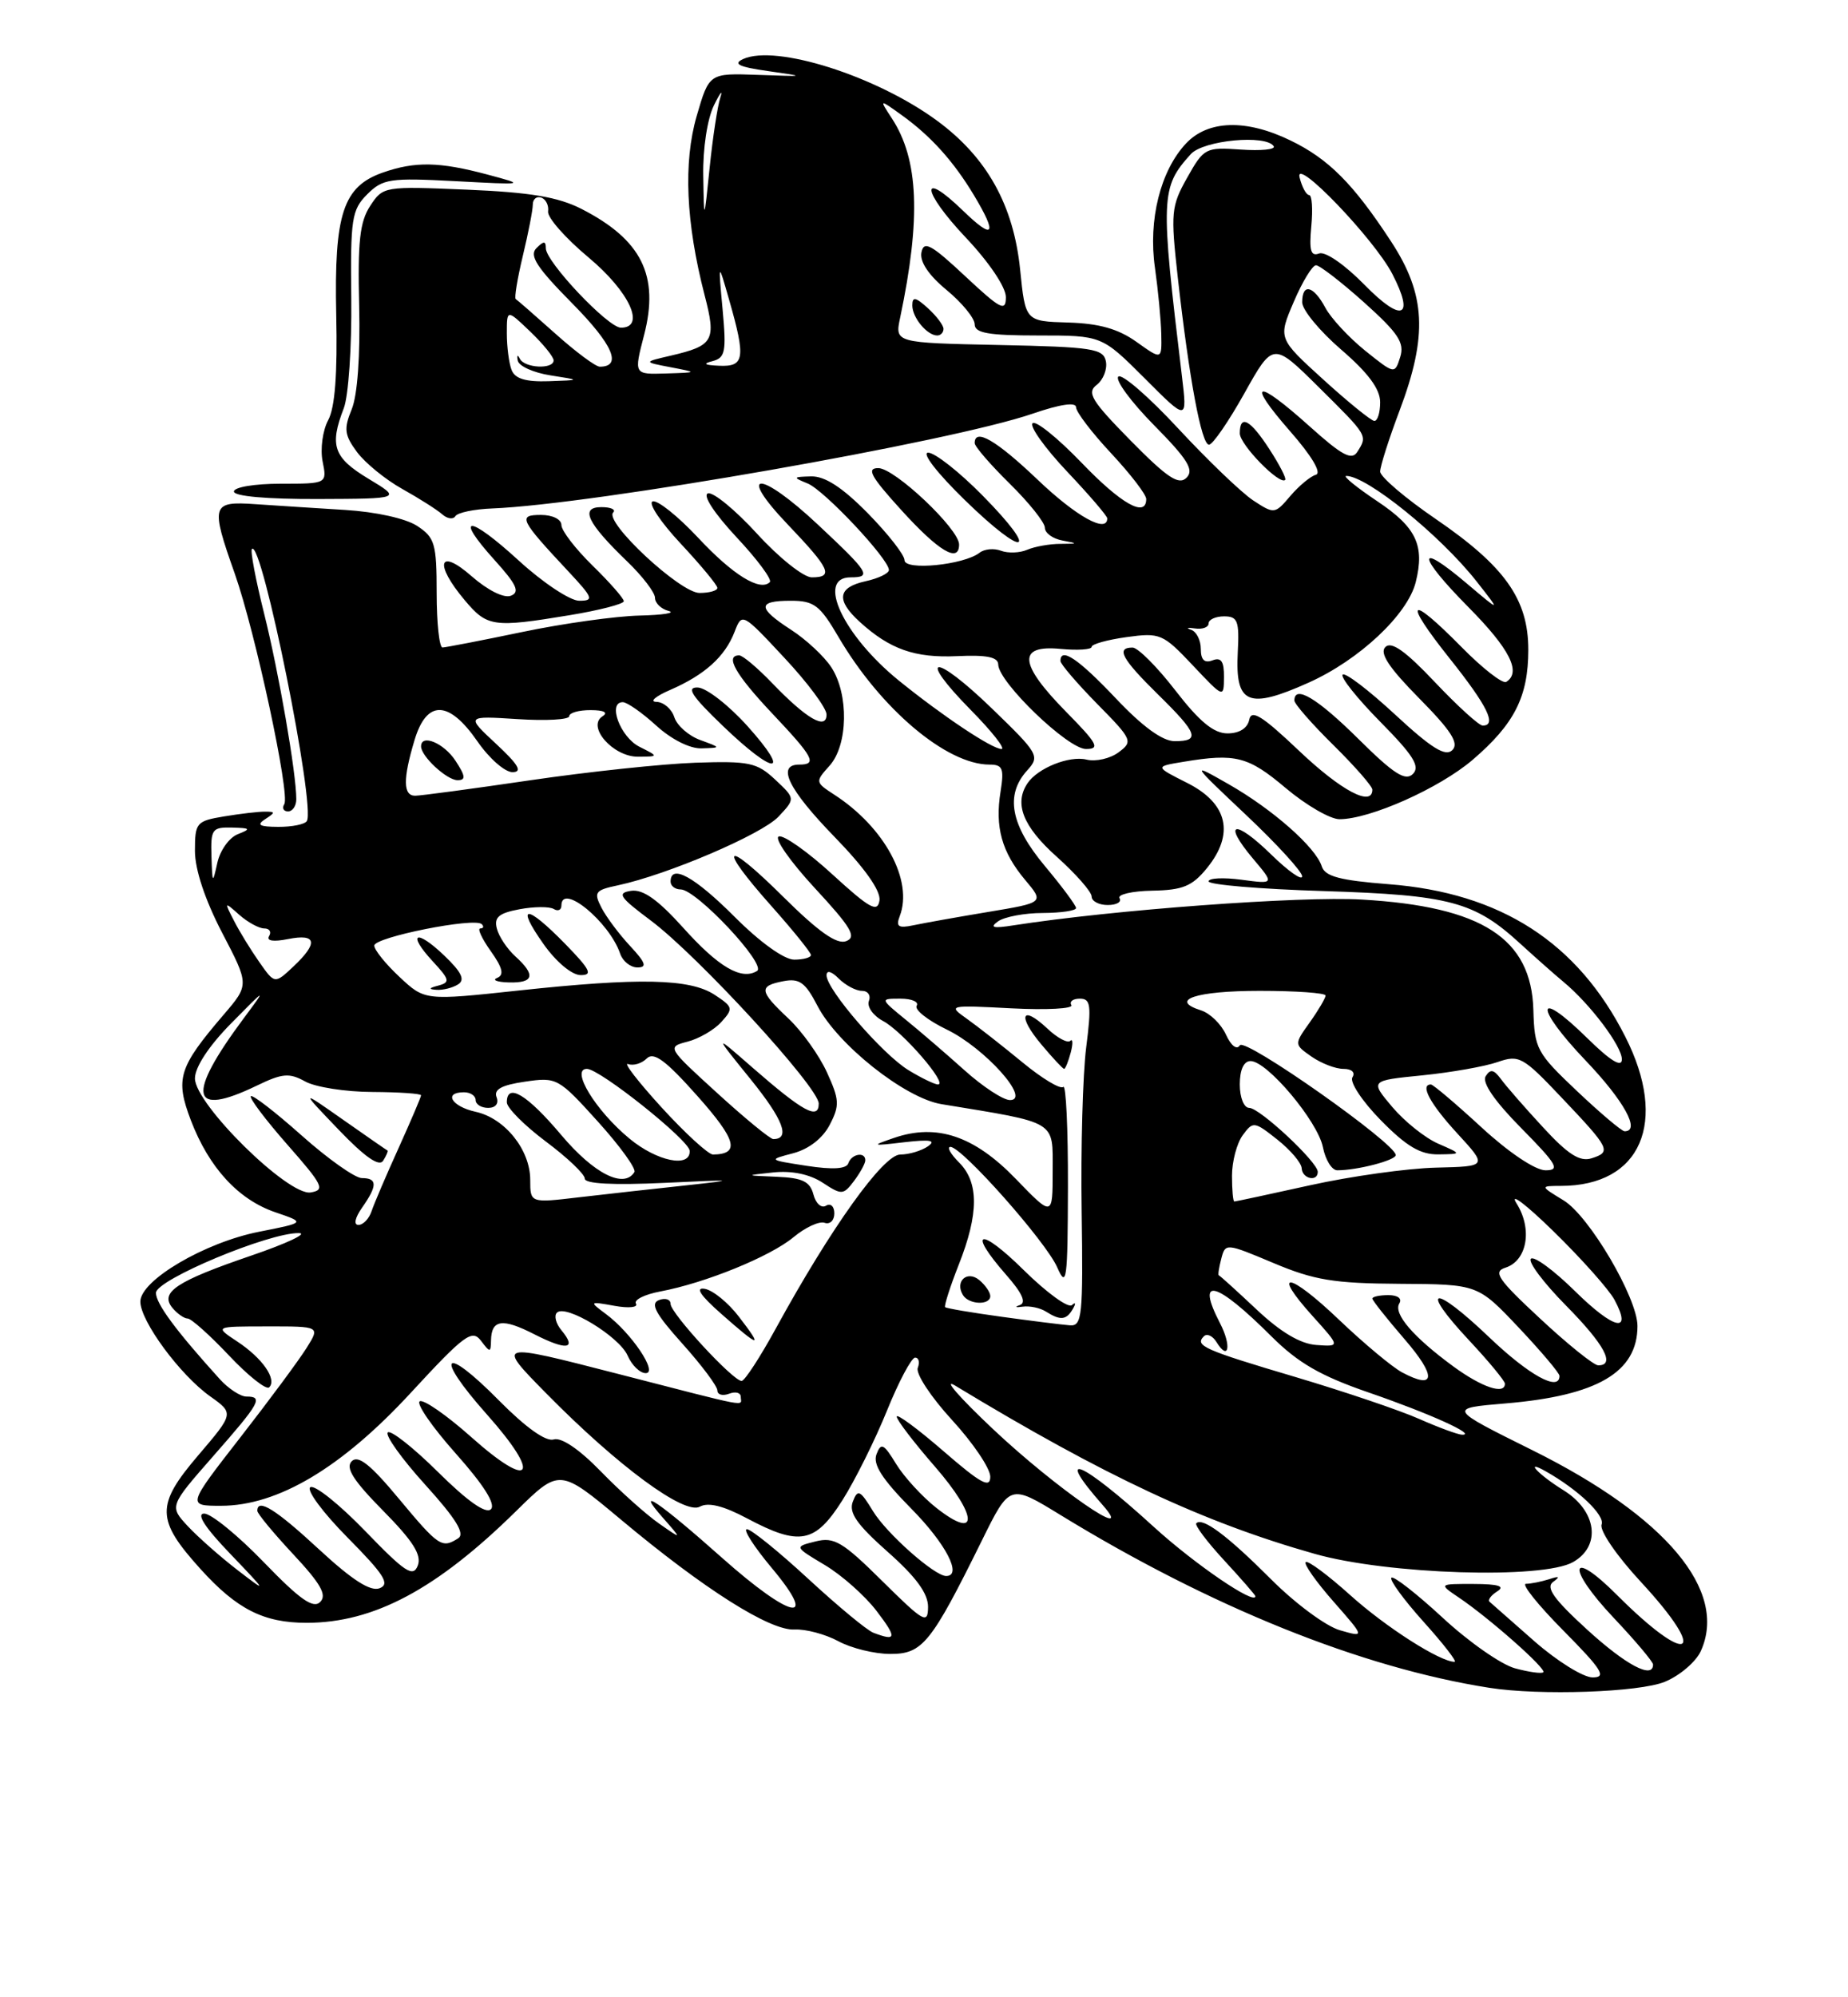 <?xml version="1.0" encoding="UTF-8" standalone="no"?>
<!DOCTYPE svg PUBLIC "-//W3C//DTD SVG 1.1//EN" "http://www.w3.org/Graphics/SVG/1.1/DTD/svg11.dtd" >
<svg xmlns="http://www.w3.org/2000/svg" xmlns:xlink="http://www.w3.org/1999/xlink" version="1.1" viewBox="0 0 237 256">
 <g >
 <path fill="currentColor"
d=" M 213.53 215.55 C 215.44 214.76 217.50 212.99 218.12 211.63 C 221.64 203.90 213.67 194.39 196.55 185.89 C 185.69 180.50 185.69 180.50 193.09 179.88 C 204.86 178.89 210.00 175.88 210.00 169.96 C 210.00 166.37 203.82 155.86 200.53 153.86 C 197.50 152.01 197.50 152.01 200.18 152.00 C 210.46 151.99 213.99 143.82 208.44 132.88 C 202.31 120.78 192.46 114.44 178.09 113.33 C 171.82 112.84 169.93 112.34 169.51 111.04 C 168.74 108.60 163.21 103.73 157.58 100.52 C 152.67 97.72 152.67 97.72 159.83 104.48 C 163.77 108.20 167.00 111.73 167.00 112.32 C 167.00 112.92 165.21 111.66 163.02 109.52 C 158.33 104.94 156.70 105.30 160.68 110.04 C 163.45 113.32 163.45 113.32 159.23 112.76 C 156.90 112.45 155.00 112.54 155.00 112.97 C 155.00 113.40 161.64 113.96 169.75 114.21 C 185.95 114.72 189.10 115.56 195.00 120.98 C 196.93 122.74 199.40 124.93 200.50 125.84 C 203.93 128.68 208.00 134.08 208.00 135.78 C 208.00 136.88 206.53 135.98 203.52 133.02 C 196.90 126.52 196.75 129.01 203.34 135.92 C 208.28 141.09 210.43 145.00 208.35 145.00 C 207.99 145.00 205.24 142.68 202.25 139.85 C 197.08 134.96 196.79 134.44 196.65 129.45 C 196.39 120.26 190.07 116.19 174.66 115.30 C 166.78 114.84 142.72 116.62 130.00 118.60 C 127.36 119.02 126.87 118.89 128.00 118.09 C 128.82 117.51 131.41 117.02 133.75 117.02 C 136.09 117.01 138.00 116.72 138.00 116.39 C 138.00 116.05 136.20 113.63 134.00 111.00 C 129.60 105.74 128.88 101.89 131.73 98.75 C 133.39 96.92 133.21 96.61 127.19 90.79 C 119.77 83.62 117.43 83.82 124.52 91.02 C 127.22 93.76 128.98 96.00 128.44 96.00 C 127.23 96.00 120.88 91.77 115.26 87.22 C 108.13 81.43 104.65 74.00 109.08 74.00 C 111.84 74.00 111.48 73.41 104.90 67.25 C 97.44 60.25 94.35 60.23 101.02 67.22 C 106.47 72.93 106.96 74.00 104.10 74.00 C 103.06 74.00 99.90 71.49 97.10 68.42 C 94.29 65.35 91.45 63.02 90.79 63.24 C 90.08 63.47 91.61 65.80 94.44 68.84 C 97.12 71.69 99.04 74.29 98.73 74.61 C 97.48 75.85 93.99 73.70 89.52 68.91 C 86.93 66.15 84.32 64.06 83.70 64.27 C 83.09 64.47 84.70 66.90 87.29 69.67 C 89.88 72.44 92.00 75.00 92.00 75.35 C 92.00 75.71 90.97 76.00 89.71 76.00 C 87.23 76.00 77.45 66.89 78.64 65.69 C 79.02 65.31 78.34 65.00 77.13 65.00 C 74.34 65.00 75.30 67.02 80.42 71.95 C 82.39 73.84 84.00 75.95 84.00 76.62 C 84.00 77.30 84.79 78.06 85.75 78.31 C 86.71 78.56 85.03 78.83 82.00 78.90 C 78.97 78.97 72.22 79.91 67.00 81.00 C 61.77 82.09 57.16 82.98 56.75 82.99 C 56.34 82.99 56.00 79.86 56.00 76.02 C 56.00 69.68 55.77 68.90 53.50 67.41 C 52.04 66.45 48.18 65.60 44.25 65.36 C 40.54 65.13 35.36 64.80 32.75 64.62 C 27.12 64.23 26.98 64.69 30.11 73.53 C 32.75 81.02 37.22 101.83 36.46 103.07 C 36.14 103.58 36.36 104.00 36.94 104.00 C 37.52 104.00 38.00 103.30 38.00 102.44 C 38.00 99.11 35.75 86.13 33.87 78.63 C 32.79 74.31 32.08 70.58 32.31 70.36 C 33.58 69.08 40.50 103.37 39.35 105.24 C 39.09 105.66 37.45 105.99 35.69 105.98 C 33.26 105.97 32.86 105.74 34.00 105.00 C 35.33 104.14 35.33 104.03 34.00 104.03 C 33.17 104.02 30.81 104.30 28.75 104.64 C 25.18 105.23 25.00 105.45 25.00 109.06 C 25.00 111.45 26.29 115.33 28.48 119.54 C 31.97 126.22 31.97 126.22 28.68 130.06 C 22.89 136.82 22.45 138.26 24.48 143.60 C 26.81 149.68 30.57 153.77 35.34 155.39 C 39.18 156.70 39.18 156.70 33.26 157.87 C 26.27 159.24 18.00 164.10 18.00 166.83 C 18.00 169.32 23.06 176.19 26.92 178.95 C 30.02 181.15 30.02 181.15 25.40 186.56 C 19.97 192.92 20.01 194.79 25.70 201.09 C 30.37 206.26 33.81 208.00 39.32 208.00 C 47.94 208.00 56.00 203.70 66.18 193.69 C 71.76 188.20 71.76 188.20 79.63 194.77 C 90.30 203.69 98.75 209.04 101.91 208.86 C 103.33 208.79 105.85 209.46 107.50 210.35 C 109.15 211.25 112.15 211.99 114.17 211.99 C 118.31 212.00 119.40 210.65 125.91 197.48 C 129.50 190.20 129.50 190.20 136.00 194.18 C 155.26 205.97 174.56 213.75 191.00 216.33 C 197.48 217.35 210.28 216.91 213.53 215.55 Z  M 143.58 115.13 C 143.28 114.65 145.17 114.21 147.77 114.16 C 151.68 114.09 152.89 113.59 154.77 111.29 C 158.36 106.89 157.47 102.99 152.29 100.37 C 148.08 98.25 148.08 98.25 151.79 97.64 C 158.46 96.53 160.08 96.95 164.88 101.00 C 167.49 103.20 170.60 105.00 171.78 105.00 C 175.70 105.00 184.60 101.03 188.86 97.39 C 194.22 92.80 196.00 89.29 196.00 83.28 C 196.00 76.81 192.99 72.57 184.07 66.48 C 180.18 63.82 177.00 61.10 177.00 60.44 C 177.00 59.78 178.12 56.25 179.50 52.60 C 183.12 42.99 182.85 37.76 178.42 30.98 C 173.56 23.55 170.38 20.36 165.49 18.00 C 159.81 15.24 154.92 15.39 152.10 18.39 C 148.82 21.89 147.24 28.19 148.12 34.33 C 148.52 37.17 148.89 40.99 148.93 42.82 C 149.00 46.14 149.00 46.14 145.75 43.82 C 143.41 42.15 140.97 41.46 137.00 41.34 C 131.50 41.18 131.50 41.18 130.83 34.57 C 129.99 26.30 126.58 20.18 120.19 15.48 C 112.39 9.74 99.50 5.65 95.30 7.57 C 93.95 8.19 94.76 8.58 98.50 9.11 C 103.41 9.81 103.39 9.82 97.22 9.60 C 90.95 9.37 90.95 9.37 89.35 14.86 C 87.62 20.83 87.96 28.54 90.36 37.82 C 91.88 43.67 91.53 44.30 86.00 45.59 C 82.50 46.40 82.50 46.40 86.00 47.07 C 89.50 47.74 89.50 47.74 85.40 47.87 C 81.29 48.00 81.29 48.00 82.60 42.95 C 84.58 35.32 82.29 30.72 74.56 26.77 C 71.57 25.25 68.00 24.65 59.88 24.31 C 49.26 23.86 49.12 23.88 47.47 26.40 C 46.14 28.43 45.86 31.00 46.06 39.22 C 46.21 45.53 45.85 50.64 45.11 52.45 C 44.07 54.97 44.17 55.76 45.79 57.95 C 46.84 59.35 49.45 61.48 51.59 62.67 C 53.74 63.87 56.04 65.33 56.70 65.91 C 57.36 66.50 58.12 66.61 58.40 66.16 C 58.68 65.70 60.81 65.26 63.13 65.17 C 76.11 64.66 121.98 56.62 132.44 53.02 C 135.96 51.81 138.00 51.51 138.00 52.20 C 138.00 52.80 140.03 55.46 142.50 58.10 C 144.97 60.75 147.00 63.38 147.00 63.96 C 147.00 66.41 143.79 64.61 138.66 59.26 C 135.62 56.11 132.81 53.85 132.42 54.25 C 132.02 54.65 134.01 57.43 136.84 60.43 C 139.68 63.43 142.00 66.13 142.00 66.44 C 142.00 68.41 138.03 66.21 133.09 61.50 C 127.77 56.43 125.00 54.82 125.00 56.79 C 125.00 57.23 127.03 59.57 129.50 62.00 C 131.97 64.43 134.00 66.97 134.00 67.64 C 134.00 68.32 135.01 69.05 136.25 69.28 C 138.29 69.66 138.27 69.70 136.00 69.71 C 134.62 69.71 132.71 70.05 131.75 70.46 C 130.79 70.88 129.27 70.93 128.37 70.59 C 127.48 70.25 126.24 70.36 125.62 70.85 C 123.62 72.41 116.00 73.17 116.00 71.80 C 116.00 71.12 113.88 68.42 111.29 65.78 C 108.03 62.47 105.79 61.02 104.04 61.06 C 101.67 61.12 101.64 61.18 103.58 61.97 C 105.71 62.83 114.00 71.65 114.00 73.06 C 114.00 73.49 112.65 74.14 111.00 74.50 C 107.42 75.29 107.19 76.91 110.25 79.70 C 114.12 83.22 117.32 84.35 122.75 84.10 C 126.55 83.92 128.01 84.22 128.02 85.18 C 128.06 87.45 136.95 96.00 139.27 96.00 C 141.12 96.00 140.76 95.33 136.71 91.22 C 130.67 85.08 130.45 82.64 136.00 83.17 C 138.20 83.38 140.00 83.26 140.00 82.91 C 140.00 82.56 142.02 82.00 144.48 81.66 C 148.77 81.07 149.14 81.22 152.96 85.27 C 156.94 89.49 156.95 89.49 156.97 86.78 C 156.99 84.77 156.61 84.21 155.50 84.64 C 154.47 85.03 154.00 84.58 154.00 83.18 C 154.00 82.06 153.44 80.95 152.75 80.72 C 152.06 80.48 152.29 80.41 153.25 80.55 C 154.21 80.69 155.00 80.40 155.00 79.91 C 155.00 79.41 155.90 79.00 156.99 79.00 C 158.73 79.00 158.95 79.59 158.74 83.61 C 158.39 90.27 160.06 90.98 167.84 87.49 C 174.33 84.58 180.51 78.78 181.56 74.63 C 182.74 69.91 181.64 67.59 176.64 64.25 C 173.96 62.46 172.17 61.00 172.65 61.00 C 175.30 61.00 184.70 68.60 189.35 74.50 C 192.50 78.50 192.50 78.50 188.08 74.76 C 181.58 69.26 181.73 71.16 188.31 77.81 C 193.63 83.18 195.14 86.17 193.17 87.40 C 192.71 87.68 190.14 85.68 187.46 82.96 C 180.64 76.04 179.85 76.78 185.91 84.39 C 190.78 90.50 192.00 93.00 190.15 93.00 C 189.67 93.00 186.92 90.49 184.02 87.43 C 180.24 83.43 178.44 82.16 177.67 82.93 C 176.89 83.71 178.12 85.57 182.00 89.50 C 186.11 93.66 187.14 95.26 186.26 96.14 C 185.38 97.02 183.61 95.93 178.93 91.60 C 175.54 88.46 172.51 86.15 172.19 86.47 C 171.88 86.79 174.05 89.51 177.02 92.52 C 181.26 96.81 182.16 98.24 181.20 99.20 C 180.24 100.16 178.74 99.20 174.21 94.71 C 168.95 89.50 166.00 87.73 166.00 89.79 C 166.00 90.22 168.25 92.79 171.00 95.50 C 173.75 98.21 176.00 100.78 176.00 101.21 C 176.00 103.47 172.01 101.36 166.62 96.25 C 161.87 91.74 160.48 90.88 160.21 92.25 C 159.99 93.34 158.94 94.00 157.42 94.00 C 155.66 94.00 153.83 92.50 150.74 88.50 C 148.41 85.48 145.94 83.01 145.25 83.00 C 143.08 83.00 143.87 84.45 148.50 89.00 C 153.62 94.02 153.97 95.00 150.65 95.00 C 149.09 95.00 146.53 93.14 143.09 89.50 C 138.31 84.45 136.00 82.89 136.00 84.72 C 136.00 85.11 138.12 87.58 140.70 90.21 C 145.23 94.80 145.33 95.04 143.45 96.43 C 142.38 97.23 140.53 97.65 139.34 97.36 C 137.13 96.82 133.07 98.45 131.77 100.40 C 130.03 103.00 131.19 105.93 135.50 109.79 C 137.97 112.00 140.00 114.31 140.00 114.91 C 140.00 115.51 140.93 116.00 142.06 116.00 C 143.19 116.00 143.88 115.61 143.58 115.13 Z  M 73.06 78.85 C 76.88 78.22 80.00 77.41 80.00 77.06 C 80.00 76.70 78.20 74.65 76.00 72.50 C 73.80 70.35 72.00 68.01 72.00 67.30 C 72.00 66.56 70.86 66.00 69.38 66.00 C 66.37 66.00 66.65 66.57 72.90 73.25 C 76.07 76.64 76.20 77.00 74.28 77.00 C 73.12 77.00 69.63 74.69 66.55 71.87 C 60.09 65.96 58.13 65.92 63.44 71.80 C 66.27 74.93 66.71 75.90 65.51 76.36 C 64.63 76.70 62.55 75.66 60.50 73.87 C 56.26 70.14 55.64 72.23 59.59 76.92 C 62.48 80.36 63.25 80.47 73.06 78.85 Z  M 123.00 69.79 C 123.00 67.80 114.74 60.00 112.64 60.00 C 111.08 60.00 111.67 61.07 115.60 65.39 C 120.39 70.67 123.00 72.22 123.00 69.79 Z  M 125.98 63.48 C 123.00 60.46 119.88 58.01 119.03 58.02 C 118.16 58.03 120.21 60.67 123.79 64.15 C 131.52 71.67 133.47 71.07 125.98 63.48 Z  M 47.25 61.36 C 42.77 58.66 42.23 57.12 44.09 52.32 C 44.69 50.77 45.12 44.46 45.05 38.29 C 44.93 28.03 45.11 26.89 47.09 24.91 C 49.09 22.91 50.01 22.78 58.38 23.22 C 67.44 23.70 67.47 23.70 62.50 22.37 C 56.36 20.73 53.24 20.67 49.12 22.11 C 44.00 23.89 42.84 27.41 43.12 40.32 C 43.29 47.96 42.96 52.25 42.08 53.87 C 41.38 55.18 41.06 57.54 41.37 59.12 C 41.95 62.00 41.95 62.00 35.98 62.00 C 32.66 62.00 30.00 62.44 30.00 63.00 C 30.00 63.61 34.22 63.98 40.75 63.96 C 51.50 63.92 51.50 63.92 47.25 61.36 Z  M 194.29 213.83 C 192.52 213.35 188.34 210.43 185.01 207.34 C 181.67 204.26 178.72 201.95 178.44 202.22 C 178.17 202.50 180.02 205.03 182.56 207.86 C 185.11 210.69 186.90 213.00 186.55 213.00 C 184.68 213.00 177.74 208.57 173.16 204.45 C 170.28 201.86 167.71 199.96 167.45 200.22 C 167.19 200.48 168.80 202.76 171.02 205.28 C 175.06 209.88 175.06 209.88 171.83 208.95 C 170.05 208.44 166.08 205.50 163.00 202.41 C 157.41 196.82 154.23 194.44 153.42 195.24 C 153.19 195.48 154.80 197.62 157.00 200.00 C 159.20 202.38 161.00 204.45 161.00 204.59 C 161.00 205.79 153.25 200.51 148.00 195.73 C 138.67 187.22 135.04 185.67 141.40 192.89 C 145.92 198.02 135.41 190.76 127.36 183.18 C 123.04 179.11 120.85 176.60 122.50 177.60 C 141.63 189.18 154.32 195.12 168.60 199.16 C 177.93 201.81 197.86 202.44 201.75 200.21 C 205.39 198.13 204.78 193.65 200.50 191.00 C 197.29 189.01 195.37 186.96 198.25 188.59 C 202.41 190.94 205.85 194.22 205.40 195.40 C 205.11 196.16 207.33 199.41 210.44 202.76 C 219.28 212.31 216.69 213.75 207.39 204.45 C 201.24 198.29 200.84 200.89 206.94 207.35 C 209.72 210.29 212.00 212.99 212.00 213.35 C 212.00 215.26 208.52 213.42 203.52 208.85 C 199.25 204.95 198.20 203.46 199.19 202.75 C 200.13 202.07 199.99 201.98 198.67 202.41 C 197.66 202.73 196.32 203.00 195.70 203.00 C 195.07 203.00 197.23 205.70 200.50 209.00 C 205.47 214.02 206.08 215.00 204.25 215.00 C 203.05 215.00 199.69 212.91 196.78 210.36 C 193.88 207.81 191.29 205.53 191.03 205.30 C 190.77 205.08 191.22 204.47 192.03 203.96 C 193.06 203.31 192.17 203.03 189.00 203.02 C 184.50 203.01 184.50 203.01 187.09 204.76 C 191.01 207.40 198.40 213.94 197.92 214.34 C 197.69 214.54 196.05 214.31 194.29 213.83 Z  M 112.00 209.27 C 111.17 208.95 107.41 205.83 103.63 202.34 C 99.85 198.85 96.32 196.00 95.79 196.00 C 95.25 196.00 96.70 198.25 99.00 201.00 C 105.11 208.30 101.47 207.55 92.61 199.68 C 84.56 192.52 81.29 190.31 85.00 194.52 C 87.50 197.36 87.50 197.36 84.50 195.26 C 82.85 194.11 79.49 191.10 77.04 188.58 C 74.28 185.74 71.98 184.19 71.01 184.50 C 70.01 184.81 67.44 182.98 64.04 179.55 C 56.80 172.21 55.57 173.57 62.45 181.30 C 69.52 189.24 68.19 191.11 60.41 184.17 C 57.26 181.37 54.30 179.32 53.83 179.61 C 53.35 179.90 55.43 182.91 58.45 186.30 C 62.03 190.32 63.60 192.80 62.96 193.44 C 62.32 194.08 59.97 192.43 56.18 188.68 C 53.00 185.53 50.09 183.24 49.73 183.60 C 49.37 183.97 51.53 186.99 54.55 190.32 C 58.49 194.67 59.67 196.59 58.76 197.17 C 56.67 198.50 56.26 198.22 51.15 192.09 C 47.51 187.71 45.94 186.46 45.11 187.29 C 44.27 188.13 45.32 189.77 49.13 193.63 C 52.97 197.52 54.10 199.30 53.58 200.66 C 52.98 202.21 51.97 201.55 46.84 196.24 C 43.52 192.81 40.36 190.28 39.80 190.62 C 39.25 190.96 41.40 193.87 44.58 197.08 C 49.28 201.83 50.05 203.04 48.68 203.57 C 47.51 204.02 45.17 202.52 40.94 198.61 C 35.38 193.46 33.00 191.97 33.00 193.65 C 33.00 194.00 35.08 196.51 37.62 199.23 C 41.14 203.00 41.96 204.44 41.06 205.33 C 40.17 206.22 38.46 205.02 33.85 200.25 C 30.53 196.81 27.08 194.00 26.19 194.00 C 25.13 194.00 26.29 195.79 29.54 199.17 C 34.29 204.13 34.33 204.22 30.50 201.27 C 28.30 199.58 25.42 197.04 24.10 195.63 C 21.71 193.06 21.71 193.06 27.35 186.63 C 33.37 179.78 33.80 179.00 31.60 179.00 C 30.84 179.00 29.29 177.99 28.17 176.75 C 22.53 170.52 20.00 167.09 20.00 165.71 C 20.00 164.03 34.54 157.96 38.34 158.05 C 39.53 158.08 36.79 159.37 32.26 160.92 C 22.60 164.22 20.46 165.64 22.11 167.63 C 22.73 168.38 23.62 169.00 24.07 169.00 C 24.52 169.00 26.91 171.13 29.37 173.74 C 31.83 176.35 34.15 178.18 34.52 177.82 C 35.55 176.79 33.65 174.07 30.42 171.94 C 27.50 170.01 27.50 170.01 34.27 170.01 C 41.05 170.00 41.05 170.00 39.33 172.75 C 38.39 174.26 34.56 179.44 30.81 184.25 C 24.00 193.00 24.00 193.00 28.34 193.00 C 35.63 193.00 43.83 188.12 52.70 178.50 C 59.54 171.09 60.54 170.35 61.67 171.83 C 62.85 173.39 62.94 173.39 62.97 171.81 C 63.02 169.12 64.43 168.92 68.53 171.02 C 72.69 173.14 74.03 172.94 72.00 170.50 C 71.29 169.65 71.03 168.64 71.42 168.25 C 72.54 167.12 79.41 171.29 80.49 173.75 C 81.03 174.99 82.07 176.00 82.81 176.00 C 84.44 176.00 80.97 170.84 77.69 168.41 C 75.54 166.81 75.56 166.79 78.80 167.37 C 80.61 167.70 81.86 167.58 81.56 167.09 C 81.26 166.61 82.66 165.91 84.68 165.53 C 90.44 164.45 98.78 161.06 101.77 158.57 C 103.27 157.32 105.06 156.49 105.75 156.73 C 106.44 156.97 107.00 156.43 107.00 155.52 C 107.00 154.62 106.52 154.18 105.93 154.54 C 105.34 154.90 104.62 154.26 104.32 153.10 C 103.88 151.43 102.91 150.97 99.63 150.83 C 95.50 150.66 95.50 150.66 99.20 150.27 C 101.56 150.03 103.83 150.50 105.49 151.58 C 107.94 153.19 108.15 153.18 109.51 151.39 C 110.29 150.35 110.95 149.16 110.97 148.75 C 111.02 147.58 109.21 147.87 108.80 149.09 C 108.56 149.83 106.81 149.94 103.47 149.43 C 98.50 148.66 98.50 148.66 101.74 147.81 C 103.75 147.27 105.52 145.89 106.41 144.17 C 107.70 141.69 107.66 140.96 106.05 137.44 C 105.06 135.27 102.85 132.18 101.13 130.56 C 97.35 127.02 97.27 126.37 100.48 125.76 C 102.52 125.37 103.28 125.92 104.82 128.89 C 107.39 133.88 116.05 140.75 120.73 141.52 C 135.72 143.98 135.00 143.55 135.00 150.07 C 135.00 155.99 135.00 155.99 130.25 151.08 C 124.94 145.59 120.14 143.97 114.68 145.84 C 111.68 146.87 111.75 146.90 116.00 146.40 C 119.30 146.02 120.10 146.16 119.00 146.93 C 118.17 147.50 116.58 147.98 115.45 147.98 C 113.27 148.00 106.58 157.34 99.51 170.25 C 97.48 173.96 95.50 177.00 95.11 177.00 C 94.00 177.00 86.00 168.32 86.00 167.13 C 86.00 166.54 85.33 166.32 84.50 166.64 C 83.36 167.08 84.06 168.38 87.50 172.21 C 89.98 174.97 92.00 177.67 92.00 178.22 C 92.00 178.76 92.67 178.95 93.50 178.64 C 94.33 178.32 95.00 178.50 95.00 179.03 C 95.00 180.27 96.74 180.59 79.04 176.04 C 63.64 172.08 63.64 172.08 70.07 178.61 C 79.24 187.92 87.79 194.22 89.76 193.11 C 90.83 192.52 92.78 193.00 95.82 194.62 C 102.54 198.19 104.53 197.82 108.03 192.30 C 109.67 189.71 112.24 184.54 113.75 180.81 C 115.26 177.08 116.89 174.02 117.36 174.01 C 117.83 174.01 117.98 174.60 117.70 175.33 C 117.42 176.07 119.40 179.07 122.09 182.00 C 124.79 184.94 127.00 188.21 127.00 189.27 C 127.00 190.81 125.80 190.16 121.00 186.00 C 117.70 183.14 115.00 181.15 115.00 181.57 C 115.00 182.00 117.21 184.89 119.92 188.00 C 125.42 194.33 125.54 197.54 120.11 193.29 C 118.28 191.85 115.95 189.31 114.93 187.65 C 113.34 185.04 112.99 184.86 112.41 186.39 C 111.91 187.68 113.11 189.56 116.86 193.36 C 121.31 197.86 123.46 202.00 121.34 202.00 C 119.85 202.00 113.70 196.55 111.96 193.69 C 110.30 190.97 110.00 190.83 109.37 192.47 C 108.83 193.89 109.87 195.38 113.85 198.91 C 117.49 202.13 119.03 204.24 119.02 205.97 C 119.00 208.22 118.49 207.93 113.16 202.66 C 108.06 197.61 106.98 196.97 104.59 197.57 C 101.85 198.25 101.85 198.25 105.79 200.60 C 107.95 201.89 110.93 204.53 112.41 206.47 C 115.06 209.94 114.99 210.41 112.00 209.27 Z  M 94.75 168.75 C 93.38 166.96 91.41 165.36 90.37 165.19 C 89.12 164.98 89.82 166.04 92.50 168.40 C 97.49 172.80 97.92 172.86 94.75 168.75 Z  M 182.01 181.87 C 179.54 180.77 172.40 178.36 166.15 176.50 C 154.35 173.00 153.19 172.48 154.39 171.28 C 154.78 170.88 155.51 171.21 156.00 172.00 C 157.58 174.56 157.97 172.50 156.46 169.59 C 153.30 163.49 155.93 164.17 163.07 171.30 C 166.48 174.69 169.35 176.35 175.50 178.47 C 183.32 181.16 189.50 183.95 187.50 183.89 C 186.95 183.87 184.48 182.96 182.01 181.87 Z  M 186.40 175.15 C 181.23 171.36 178.66 168.37 179.46 167.06 C 179.84 166.44 179.26 166.00 178.06 166.00 C 176.93 166.00 176.00 166.20 176.00 166.44 C 176.00 166.68 177.86 169.02 180.13 171.65 C 184.26 176.42 184.13 178.21 179.81 175.90 C 178.54 175.22 174.91 172.19 171.74 169.17 C 165.30 163.02 162.93 162.70 168.36 168.71 C 171.88 172.61 171.88 172.61 168.82 172.39 C 166.77 172.25 164.24 170.75 161.15 167.84 C 158.61 165.45 156.43 163.48 156.31 163.46 C 156.18 163.43 156.32 162.49 156.62 161.35 C 157.15 159.31 157.21 159.32 163.33 161.89 C 168.53 164.08 171.07 164.50 179.51 164.55 C 189.52 164.61 189.52 164.61 194.76 170.15 C 197.64 173.20 200.00 175.99 200.00 176.35 C 200.00 178.43 196.09 176.28 190.92 171.34 C 183.78 164.53 181.92 164.86 188.40 171.79 C 190.93 174.49 193.00 177.00 193.00 177.35 C 193.00 178.81 190.07 177.83 186.40 175.15 Z  M 197.55 169.04 C 192.08 163.96 191.43 163.00 193.07 162.48 C 195.86 161.59 196.56 157.52 194.49 154.24 C 193.54 152.73 195.69 154.36 199.27 157.86 C 202.85 161.36 206.36 165.30 207.06 166.61 C 209.39 170.97 207.02 170.44 202.00 165.50 C 199.28 162.82 196.72 160.94 196.33 161.34 C 195.94 161.73 197.95 164.41 200.81 167.31 C 205.76 172.32 207.21 175.00 204.97 175.00 C 204.41 175.00 201.07 172.32 197.55 169.04 Z  M 128.50 168.78 C 124.65 168.25 121.37 167.70 121.21 167.54 C 121.06 167.39 121.84 164.93 122.96 162.09 C 125.54 155.57 125.55 151.55 123.00 149.00 C 121.90 147.90 121.40 147.00 121.89 147.00 C 123.37 147.00 134.17 159.17 135.59 162.45 C 136.79 165.19 136.93 164.12 136.96 152.08 C 136.98 144.70 136.71 138.96 136.36 139.31 C 136.01 139.66 133.64 138.24 131.11 136.15 C 128.57 134.06 125.38 131.56 124.00 130.58 C 121.54 128.84 121.63 128.82 129.71 129.24 C 134.22 129.47 137.68 129.29 137.40 128.83 C 137.11 128.37 137.61 128.00 138.49 128.00 C 139.88 128.00 139.99 128.84 139.30 134.25 C 138.86 137.69 138.60 147.14 138.72 155.25 C 138.91 168.65 138.78 169.99 137.22 169.87 C 136.27 169.80 132.35 169.31 128.50 168.78 Z  M 137.60 167.75 C 138.00 167.06 137.94 166.85 137.47 167.28 C 137.00 167.70 134.23 165.69 131.31 162.81 C 125.64 157.21 123.98 157.63 129.03 163.39 C 131.10 165.74 131.66 166.98 130.78 167.28 C 130.08 167.52 130.24 167.61 131.14 167.48 C 132.04 167.35 133.39 167.63 134.14 168.11 C 136.01 169.29 136.76 169.21 137.60 167.75 Z  M 127.00 166.12 C 127.00 165.64 126.37 164.72 125.59 164.07 C 124.02 162.77 122.42 164.25 123.50 166.00 C 124.26 167.23 127.00 167.33 127.00 166.12 Z  M 137.32 134.90 C 137.62 133.75 137.59 133.08 137.26 133.41 C 136.92 133.74 135.60 133.04 134.33 131.84 C 131.00 128.71 130.44 130.18 133.55 133.87 C 134.99 135.59 136.31 137.00 136.47 137.00 C 136.63 137.00 137.01 136.06 137.32 134.90 Z  M 46.44 154.78 C 48.42 151.96 48.41 151.00 46.41 151.00 C 45.54 151.00 42.07 148.55 38.70 145.55 C 35.33 142.55 32.39 140.28 32.17 140.50 C 31.94 140.73 34.05 143.52 36.85 146.71 C 41.43 151.91 41.73 152.53 39.84 152.84 C 36.96 153.30 25.00 141.52 25.00 138.22 C 25.00 136.79 26.78 134.07 29.62 131.19 C 34.19 126.55 34.21 126.55 31.27 130.50 C 23.85 140.47 24.39 143.27 32.93 139.15 C 36.21 137.56 37.10 137.49 39.13 138.61 C 40.43 139.34 44.31 139.95 47.75 139.96 C 51.19 139.98 54.00 140.17 54.00 140.39 C 54.00 140.60 52.70 143.64 51.12 147.14 C 49.53 150.64 47.97 154.29 47.65 155.25 C 47.33 156.21 46.57 157.00 45.97 157.00 C 45.33 157.00 45.52 156.09 46.44 154.78 Z  M 49.70 147.47 C 49.59 147.42 47.02 145.64 44.00 143.52 C 38.50 139.66 38.50 139.66 43.45 144.82 C 46.81 148.32 48.64 149.59 49.14 148.77 C 49.56 148.10 49.80 147.52 49.70 147.47 Z  M 68.00 151.23 C 68.00 147.37 64.75 143.32 60.99 142.50 C 57.91 141.82 56.83 140.00 59.50 140.00 C 60.33 140.00 61.00 140.45 61.00 141.00 C 61.00 141.55 61.72 142.00 62.61 142.00 C 63.56 142.00 64.00 141.44 63.68 140.62 C 63.31 139.63 64.34 139.07 67.33 138.64 C 71.40 138.04 71.62 138.16 76.67 143.75 C 79.51 146.89 81.62 149.81 81.36 150.23 C 80.02 152.39 76.17 150.44 72.00 145.50 C 67.60 140.28 65.00 138.71 65.00 141.29 C 65.00 141.99 67.25 144.25 70.00 146.31 C 72.75 148.36 75.00 150.50 75.00 151.07 C 75.00 151.73 78.59 151.92 85.25 151.61 C 94.38 151.17 94.68 151.21 88.00 151.93 C 83.88 152.37 77.69 153.06 74.25 153.46 C 68.00 154.20 68.00 154.20 68.00 151.23 Z  M 158.00 150.69 C 158.00 148.87 158.62 146.54 159.37 145.51 C 160.70 143.70 160.84 143.71 163.82 146.07 C 165.51 147.41 166.91 149.06 166.94 149.75 C 167.00 151.09 169.00 151.53 169.00 150.20 C 169.00 148.95 161.55 142.00 160.21 142.00 C 159.53 142.00 159.00 140.68 159.00 139.00 C 159.00 137.11 159.51 136.00 160.38 136.00 C 162.51 136.00 168.99 143.71 169.66 147.04 C 169.98 148.67 170.81 150.00 171.50 150.00 C 174.08 150.00 179.00 148.72 179.00 148.05 C 179.00 146.56 159.65 132.94 159.01 133.98 C 158.62 134.61 157.89 134.05 157.23 132.62 C 156.62 131.27 155.19 129.88 154.05 129.51 C 149.84 128.18 153.35 127.00 161.56 127.00 C 166.20 127.00 170.00 127.27 170.00 127.60 C 170.00 127.92 169.09 129.47 167.98 131.03 C 165.96 133.86 165.96 133.86 168.20 135.43 C 169.44 136.29 171.27 137.00 172.28 137.00 C 173.36 137.00 173.84 137.45 173.44 138.09 C 173.07 138.69 174.71 141.17 177.09 143.59 C 180.37 146.93 182.16 147.99 184.46 147.96 C 187.50 147.92 187.50 147.92 184.45 146.59 C 182.77 145.86 180.12 143.74 178.55 141.88 C 175.70 138.50 175.70 138.50 182.41 137.83 C 186.10 137.46 190.44 136.69 192.05 136.13 C 194.82 135.17 195.30 135.43 200.24 140.65 C 206.49 147.23 206.70 147.64 204.12 148.46 C 202.61 148.94 201.10 147.98 197.88 144.48 C 195.54 141.95 193.10 139.16 192.47 138.28 C 191.57 137.07 191.13 136.99 190.53 137.95 C 190.04 138.75 191.66 141.12 195.10 144.60 C 199.69 149.25 200.12 150.00 198.21 150.00 C 196.90 150.00 193.51 147.73 190.00 144.50 C 186.71 141.47 183.79 139.00 183.51 139.00 C 182.07 139.00 183.41 141.49 186.89 145.27 C 190.78 149.50 190.78 149.50 184.14 149.66 C 180.49 149.75 173.25 150.76 168.05 151.91 C 162.85 153.06 158.46 154.00 158.30 154.00 C 158.13 154.00 158.00 152.51 158.00 150.69 Z  M 80.73 145.94 C 76.37 142.34 73.12 137.00 75.27 137.00 C 76.92 137.00 88.38 146.14 88.45 147.50 C 88.56 149.74 84.27 148.87 80.73 145.94 Z  M 84.86 141.96 C 81.82 138.63 79.88 136.12 80.55 136.38 C 81.21 136.63 82.29 136.32 82.94 135.67 C 83.84 134.77 85.37 135.90 89.46 140.50 C 94.46 146.12 94.94 147.93 91.44 147.98 C 90.86 147.99 87.90 145.28 84.86 141.96 Z  M 91.98 140.10 C 85.56 134.25 85.52 134.20 88.18 133.51 C 89.65 133.13 91.60 132.00 92.51 130.99 C 94.07 129.27 94.02 129.06 91.64 127.50 C 88.48 125.43 82.02 125.29 66.49 126.96 C 54.48 128.25 54.48 128.25 51.24 125.22 C 49.46 123.56 48.00 121.75 48.00 121.20 C 48.00 120.12 60.88 117.55 61.78 118.45 C 62.09 118.75 62.00 119.00 61.60 119.00 C 61.19 119.00 61.80 120.31 62.94 121.91 C 64.46 124.05 64.68 124.96 63.76 125.34 C 63.07 125.61 63.74 125.88 65.25 125.92 C 68.47 126.01 68.74 124.98 66.10 122.59 C 65.05 121.64 63.98 120.04 63.72 119.02 C 63.34 117.57 63.96 117.04 66.63 116.54 C 68.50 116.19 70.48 116.18 71.02 116.51 C 71.56 116.84 72.00 116.64 72.00 116.06 C 72.00 113.10 78.15 118.15 79.54 122.25 C 79.87 123.21 80.86 124.00 81.75 124.00 C 83.02 124.00 82.81 123.40 80.81 121.25 C 79.40 119.74 77.74 117.52 77.13 116.33 C 76.12 114.36 76.31 114.09 79.26 113.47 C 85.59 112.12 97.70 106.95 99.84 104.67 C 102.01 102.36 102.01 102.36 99.42 99.93 C 97.07 97.73 96.09 97.53 89.16 97.76 C 84.95 97.91 75.42 98.92 68.00 100.01 C 60.58 101.10 53.94 101.99 53.25 101.99 C 51.69 102.00 51.66 99.85 53.16 94.87 C 54.72 89.66 57.56 89.72 61.24 95.04 C 62.75 97.22 64.77 98.99 65.74 98.97 C 67.04 98.95 66.49 98.01 63.63 95.35 C 59.76 91.75 59.76 91.75 66.38 92.17 C 70.02 92.41 73.00 92.24 73.00 91.80 C 73.00 91.36 74.24 91.01 75.75 91.02 C 77.47 91.02 78.04 91.33 77.27 91.81 C 75.21 93.12 78.62 97.00 81.81 96.99 C 84.50 96.97 84.50 96.97 82.00 95.71 C 79.55 94.48 77.88 90.00 79.87 90.00 C 80.42 90.00 82.35 91.35 84.16 93.00 C 86.10 94.77 88.48 95.97 89.97 95.92 C 92.50 95.84 92.50 95.84 89.80 94.85 C 88.31 94.31 86.82 92.99 86.48 91.93 C 86.14 90.87 85.11 89.98 84.18 89.96 C 83.26 89.94 84.06 89.24 85.97 88.42 C 90.38 86.50 92.97 84.17 94.20 81.00 C 95.16 78.51 95.19 78.52 100.58 84.30 C 103.56 87.48 106.00 90.76 106.00 91.58 C 106.00 93.62 103.46 92.16 99.05 87.58 C 97.16 85.61 95.25 84.00 94.80 84.00 C 92.93 84.00 94.32 86.45 99.00 91.41 C 104.35 97.07 104.85 98.00 102.50 98.00 C 99.55 98.00 101.10 101.17 107.04 107.28 C 110.91 111.26 112.97 114.18 112.79 115.41 C 112.55 117.01 111.55 116.46 106.76 112.08 C 103.61 109.19 100.51 107.00 99.88 107.21 C 99.24 107.42 101.31 110.38 104.46 113.79 C 109.17 118.87 109.90 120.10 108.52 120.63 C 107.32 121.09 104.99 119.45 100.42 114.92 C 92.81 107.38 91.88 108.22 99.00 116.21 C 101.75 119.30 104.00 122.09 104.00 122.41 C 104.00 122.73 103.03 123.00 101.85 123.00 C 100.57 123.00 97.45 120.76 94.20 117.50 C 89.05 112.35 86.00 110.68 86.00 113.00 C 86.00 113.55 86.58 114.00 87.29 114.00 C 89.31 114.00 98.37 123.65 97.09 124.45 C 95.09 125.68 92.15 123.97 87.58 118.87 C 84.36 115.30 82.45 113.95 80.93 114.18 C 79.09 114.46 79.44 114.98 83.44 117.97 C 89.52 122.51 105.00 139.37 105.00 141.45 C 105.00 143.59 103.00 142.50 96.52 136.85 C 91.54 132.50 91.54 132.50 96.27 138.34 C 100.46 143.52 101.40 146.00 99.17 146.00 C 98.78 146.00 95.54 143.35 91.98 140.10 Z  M 58.75 126.17 C 59.67 125.59 59.20 124.61 57.01 122.51 C 53.35 119.00 52.13 119.58 55.51 123.23 C 57.67 125.56 57.75 125.91 56.23 126.32 C 54.98 126.64 54.91 126.80 56.00 126.87 C 56.83 126.92 58.06 126.61 58.75 126.17 Z  M 72.50 121.00 C 67.49 115.87 66.07 115.86 69.69 120.98 C 71.30 123.27 73.33 124.97 74.45 124.98 C 76.06 125.00 75.71 124.29 72.50 121.00 Z  M 58.41 97.50 C 56.92 95.23 54.00 94.02 54.00 95.67 C 54.00 96.94 57.31 100.00 58.68 100.00 C 59.76 100.00 59.71 99.48 58.41 97.50 Z  M 95.89 93.10 C 93.48 90.41 90.60 88.17 89.50 88.12 C 87.96 88.06 88.69 89.19 92.68 93.02 C 99.34 99.43 101.62 99.49 95.89 93.10 Z  M 123.73 137.21 C 121.40 135.12 118.00 132.19 116.17 130.71 C 112.85 128.00 112.85 128.00 115.48 128.00 C 116.93 128.00 117.87 128.41 117.56 128.91 C 117.25 129.41 118.98 130.78 121.42 131.96 C 126.30 134.32 132.29 141.00 129.53 141.00 C 128.66 141.00 126.05 139.29 123.73 137.21 Z  M 116.50 137.16 C 113.18 135.13 106.00 126.82 106.00 125.01 C 106.00 124.32 106.63 124.48 107.57 125.43 C 108.44 126.29 109.77 127.00 110.54 127.00 C 111.31 127.00 111.71 127.59 111.43 128.31 C 111.16 129.03 111.98 130.19 113.26 130.87 C 115.75 132.20 121.63 139.00 120.29 139.00 C 119.86 138.99 118.15 138.17 116.50 137.16 Z  M 33.26 123.32 C 32.17 121.77 30.70 119.38 30.00 118.00 C 28.74 115.56 28.76 115.54 30.68 117.25 C 31.77 118.21 33.21 119.00 33.89 119.00 C 34.56 119.00 34.84 119.44 34.51 119.98 C 34.13 120.60 35.06 120.74 36.95 120.36 C 40.62 119.63 40.85 120.85 37.62 123.89 C 35.23 126.13 35.23 126.13 33.26 123.32 Z  M 115.39 117.42 C 117.14 112.87 113.44 106.03 107.00 101.86 C 104.54 100.26 104.53 100.21 106.39 98.14 C 108.76 95.50 108.88 88.99 106.61 85.52 C 105.69 84.12 103.38 81.97 101.48 80.74 C 97.12 77.92 97.10 77.00 101.40 77.00 C 104.40 77.00 105.14 77.56 107.52 81.62 C 112.93 90.85 121.39 98.00 126.90 98.00 C 128.59 98.00 128.79 98.49 128.32 101.45 C 127.58 106.00 128.47 109.21 131.46 112.77 C 133.92 115.69 133.92 115.69 126.71 116.89 C 122.74 117.55 118.43 118.32 117.12 118.60 C 115.21 119.00 114.87 118.77 115.39 117.42 Z  M 27.12 109.75 C 27.01 106.28 27.21 106.01 29.75 106.07 C 32.13 106.13 32.23 106.24 30.50 106.92 C 29.40 107.35 28.22 109.00 27.87 110.60 C 27.27 113.33 27.23 113.28 27.12 109.75 Z  M 160.73 64.15 C 159.23 63.16 154.90 59.01 151.11 54.93 C 147.32 50.84 143.86 47.85 143.42 48.27 C 142.98 48.70 145.05 51.51 148.02 54.52 C 152.33 58.88 153.16 60.24 152.17 61.23 C 151.18 62.22 149.73 61.27 145.02 56.49 C 139.97 51.36 139.34 50.33 140.65 49.33 C 141.49 48.68 142.02 47.33 141.83 46.33 C 141.51 44.68 140.13 44.47 128.12 44.22 C 114.76 43.94 114.76 43.94 115.44 40.72 C 118.13 27.94 117.82 20.42 114.37 15.16 C 112.75 12.68 112.75 12.68 115.62 14.74 C 119.36 17.42 122.28 20.66 124.89 25.00 C 127.97 30.12 127.47 30.85 123.51 27.01 C 117.91 21.59 118.19 24.45 123.84 30.43 C 126.83 33.59 129.00 36.80 129.00 38.08 C 129.00 40.00 128.34 39.66 123.77 35.39 C 119.41 31.31 118.47 30.81 118.17 32.36 C 117.94 33.55 119.10 35.28 121.41 37.18 C 123.38 38.81 125.00 40.79 125.00 41.57 C 125.00 42.69 126.76 43.00 133.15 43.00 C 141.30 43.00 141.30 43.00 146.79 48.48 C 152.27 53.97 152.27 53.97 151.58 48.23 C 148.80 25.16 148.85 24.04 152.72 19.75 C 154.34 17.97 162.39 17.21 163.35 18.75 C 163.60 19.16 161.71 19.35 159.14 19.17 C 154.61 18.85 154.39 18.97 152.26 22.76 C 150.19 26.43 150.12 27.25 151.05 35.59 C 152.51 48.58 154.08 57.00 155.05 57.00 C 155.52 57.00 157.56 54.04 159.59 50.41 C 163.27 43.83 163.27 43.83 169.13 49.63 C 175.45 55.89 175.41 55.81 174.07 57.92 C 173.36 59.05 172.11 58.38 167.98 54.67 C 161.05 48.45 159.74 48.74 165.43 55.25 C 168.24 58.45 169.53 60.63 168.76 60.85 C 168.07 61.04 166.59 62.27 165.48 63.57 C 163.50 65.90 163.42 65.91 160.73 64.15 Z  M 162.82 57.61 C 160.34 53.77 159.00 53.05 159.00 55.55 C 159.00 56.99 164.11 62.22 164.82 61.51 C 165.00 61.33 164.10 59.58 162.82 57.61 Z  M 121.00 42.15 C 121.00 41.69 120.10 40.50 119.00 39.50 C 117.41 38.06 117.00 37.99 117.00 39.15 C 117.00 40.71 118.90 43.00 120.20 43.00 C 120.64 43.00 121.00 42.62 121.00 42.15 Z  M 169.70 48.64 C 163.91 43.38 163.91 43.38 165.92 38.69 C 167.02 36.11 168.31 34.00 168.77 34.00 C 169.24 34.00 172.02 36.15 174.95 38.77 C 179.34 42.71 180.15 43.94 179.57 45.77 C 178.87 47.98 178.86 47.98 175.07 44.94 C 172.99 43.26 170.69 40.79 169.97 39.44 C 168.44 36.59 167.00 36.25 167.00 38.75 C 167.00 39.71 169.25 42.44 172.00 44.81 C 175.46 47.79 177.00 49.86 177.00 51.56 C 177.00 52.90 176.66 53.98 176.25 53.95 C 175.84 53.93 172.89 51.54 169.70 48.64 Z  M 65.61 47.42 C 65.27 46.55 65.00 44.44 65.00 42.73 C 65.00 39.63 65.00 39.63 68.00 42.50 C 69.65 44.08 71.00 45.74 71.00 46.19 C 71.00 47.37 67.26 47.19 66.66 45.97 C 66.38 45.41 66.26 45.52 66.40 46.22 C 66.54 46.93 68.42 47.77 70.58 48.11 C 74.50 48.72 74.50 48.72 70.36 48.86 C 67.41 48.96 66.04 48.54 65.61 47.42 Z  M 71.23 42.77 C 68.63 40.45 66.34 38.45 66.14 38.33 C 65.94 38.21 66.35 35.72 67.05 32.80 C 67.75 29.89 68.33 26.93 68.33 26.22 C 68.33 25.52 68.82 25.12 69.42 25.33 C 70.01 25.54 70.40 26.34 70.29 27.10 C 70.17 27.87 72.51 30.52 75.48 33.00 C 80.73 37.38 82.86 42.00 79.63 42.00 C 77.98 42.00 70.00 33.56 70.00 31.82 C 70.00 30.87 69.74 30.86 68.79 31.81 C 67.84 32.76 68.85 34.30 73.41 38.91 C 78.60 44.16 79.84 47.00 76.92 47.00 C 76.39 47.00 73.83 45.10 71.23 42.77 Z  M 91.37 46.29 C 93.02 45.86 93.17 45.09 92.67 39.65 C 92.10 33.50 92.10 33.50 93.53 38.50 C 95.65 45.91 95.48 47.02 92.25 46.88 C 90.35 46.80 90.07 46.62 91.37 46.29 Z  M 175.02 36.53 C 172.46 33.92 169.96 32.19 169.17 32.49 C 168.10 32.90 167.88 32.11 168.17 29.01 C 168.38 26.80 168.26 25.00 167.89 25.00 C 167.53 25.00 166.98 23.99 166.67 22.75 C 165.97 19.94 176.22 30.60 178.56 35.11 C 181.47 40.74 179.80 41.41 175.02 36.53 Z  M 90.19 22.50 C 90.13 19.05 90.71 15.23 91.56 13.50 C 92.37 11.85 92.74 11.40 92.38 12.50 C 92.02 13.60 91.40 17.65 91.01 21.50 C 90.29 28.50 90.29 28.50 90.19 22.50 Z "/>
</g>
</svg>